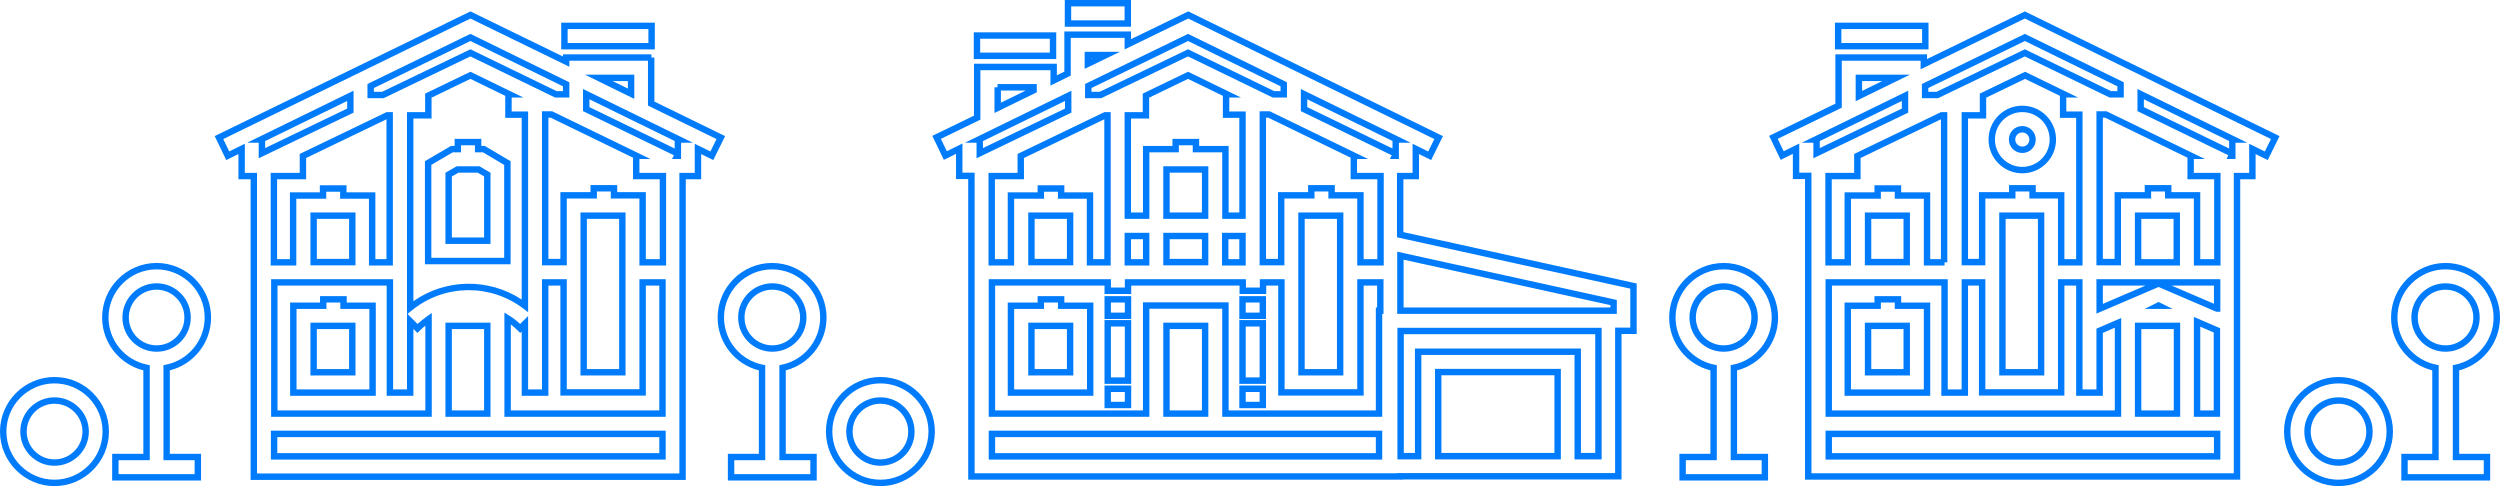 <svg width="288" height="56" viewBox="0 0 288 56" fill="none" xmlns="http://www.w3.org/2000/svg">
<path fill-rule="evenodd" clip-rule="evenodd" d="M122.662 0H130.292V3.081H122.662V0ZM123.4 0.739V2.342H129.553V0.739H123.4ZM233.265 1.314L262.604 15.68L261.243 18.438L259.845 17.749V20.655H258.073V55.261H207.94V20.63H206.537V17.724L205.136 18.415L203.805 15.652L211.435 11.944V6.261H221.993V6.803L233.265 1.314ZM221.254 7H212.173V12.408L204.79 15.995L205.477 17.423L207.275 16.536V19.891H208.678V54.521H257.334V19.916H259.106V16.561L260.908 17.449L261.614 16.018L233.264 2.137L221.254 7.985V7ZM54.194 1.314L64.85 6.508V6.261H75.04V6.63H75.384V11.699L83.534 15.679L82.172 18.438L80.774 17.749V20.655H79.002V55.285H28.869V20.655H27.466V17.749L26.065 18.44L24.734 15.677L54.194 1.314ZM74.646 7H65.589V7.69L54.194 2.137L25.719 16.02L26.406 17.447L28.204 16.561V19.916H29.607V54.546H78.263V19.916H80.035V16.561L81.837 17.449L82.543 16.018L74.646 12.161V7ZM136.888 1.314L166.227 15.68L164.866 18.438L163.467 17.749V20.655H161.671V26.741L188.546 32.657V38.475H186.799V55.236H161.671V55.261H111.538V20.63H110.135V17.724L108.734 18.415L107.403 15.652L112.202 13.325V7.345H121.751V8.674L122.613 8.249V3.623H130.292V4.512L136.888 1.314ZM160.932 54.521V54.496H186.06V37.736H187.808V33.252L160.932 27.336V19.916H162.729V16.561L164.53 17.449L165.236 16.018L136.887 2.136L129.553 5.692V4.363H123.351V8.709L121.013 9.862V8.085H112.941V13.788L108.388 15.996L109.075 17.423L110.873 16.536V19.891H112.276V54.521H160.932ZM64.654 2.613H75.433V5.694H64.654V2.613ZM65.392 3.352V4.954H74.695V3.352H65.392ZM211.385 2.613H222.165V5.694H211.385V2.613ZM212.124 3.352V4.954H221.427V3.352H212.124ZM112.178 3.722H121.678V6.803H112.178V3.722ZM112.916 4.461V6.063H120.939V4.461H112.916ZM54.194 3.902L65.589 9.48V11.239H63.953L54.193 6.499L44.187 11.313H42.331V9.677L54.194 3.902ZM136.863 3.902L148.258 9.48V11.239H146.622L136.862 6.499L126.856 11.313H125V9.677L136.863 3.902ZM233.265 3.902L244.66 9.48V11.239H243.024L233.264 6.499L223.258 11.313H221.402V9.677L233.265 3.902ZM43.07 10.14V10.574H44.019L54.195 5.677L64.123 10.5H64.85V9.942L54.193 4.725L43.07 10.14ZM125.738 10.14V10.574H126.688L136.863 5.677L146.792 10.5H147.519V9.942L136.862 4.725L125.738 10.14ZM222.14 10.14V10.574H223.09L233.265 5.677L243.194 10.5H243.921V9.942L233.264 4.725L222.14 10.14ZM124.951 5.965H129.027L124.951 7.934V5.965ZM125.689 6.704V6.756L125.797 6.704H125.689ZM54.194 8.265L60.301 11.239H58.944V12.841H60.839V35.964L60.247 35.517C56.468 32.661 51.168 32.733 47.486 35.731L46.949 36.168L48.097 37.318C48.437 37.009 48.8 36.731 49.154 36.475L49.739 36.052V48.014H31.232V32.166H45.285V44.859H46.884V12.915H48.976V10.785L54.194 8.265ZM58.205 11.041V13.581H60.1V34.509C56.314 32.019 51.333 32.082 47.623 34.7V13.655H49.715V11.25L54.193 9.087L58.205 11.041ZM136.863 8.265L142.97 11.239H141.613V12.841H143.508V25.215H140.801V17.549H137.404V16.736H135.804V17.549H132.408V25.215H129.553V12.915H131.645V10.785L136.863 8.265ZM140.874 11.041V13.581H142.769V24.475H141.539V16.81H138.143V15.996H135.066V16.81H131.67V24.475H130.292V13.655H132.383V11.25L136.862 9.087L140.874 11.041ZM233.29 8.265L239.396 11.239H238.039V12.841H239.91V30.588H237.079V22.873H233.782V22.06H232.182V22.873H228.712V30.563H225.98V12.915H228.072V10.785L233.29 8.265ZM237.301 11.041V13.581H239.171V29.849H237.818V22.134H234.52V21.32H231.443V22.134H227.973V29.824H226.718V13.655H228.81V11.25L233.289 9.087L237.301 11.041ZM67.393 8.602H73.071V11.389L67.393 8.602ZM70.577 9.342L72.332 10.203V9.342H70.577ZM213.773 8.602H220.021L213.773 11.659V8.602ZM214.511 9.342V10.475L216.827 9.342H214.511ZM114.91 10.056V9.687H119.438V10.632L114.565 13.014V10.056H114.91ZM115.303 10.426V11.831L118.177 10.426H115.303ZM67.164 10.253L79.811 16.44H78.46V18.313H77.42L77.634 17.886L67.164 12.802V10.253ZM77.722 16.241V17.107L67.902 12.339V11.437L77.722 16.241ZM149.857 10.253L162.505 16.44H161.154V18.313H160.114L160.327 17.886L149.857 12.802V10.253ZM160.416 16.241V17.107L150.596 12.339V11.437L160.416 16.241ZM246.235 10.253L258.882 16.44H257.531V18.313H256.491L256.704 17.886L246.235 12.802V10.253ZM256.793 16.241V17.107L246.973 12.339V11.437L256.793 16.241ZM40.731 10.45V12.976L29.804 18.236V16.44H28.477L40.731 10.45ZM30.543 16.253V17.06L39.993 12.511V11.634L30.543 16.253ZM123.425 10.45V12.976L112.498 18.236V16.44H111.17L123.425 10.45ZM113.236 16.253V17.06L122.687 12.511V11.634L113.236 16.253ZM219.827 10.45V12.976L208.9 18.236V16.44H207.572L219.827 10.45ZM209.638 16.253V17.06L219.089 12.511V11.634L209.638 16.253ZM229.081 16.07C229.081 13.919 230.821 12.176 232.969 12.176C235.118 12.176 236.858 13.919 236.858 16.07C236.858 18.222 235.118 19.965 232.969 19.965C230.821 19.965 229.081 18.222 229.081 16.07ZM232.969 12.915C231.229 12.915 229.819 14.327 229.819 16.07C229.819 17.813 231.229 19.225 232.969 19.225C234.71 19.225 236.12 17.813 236.12 16.07C236.12 14.327 234.71 12.915 232.969 12.915ZM62.438 12.817H63.606L74.924 18.313H73.661V19.916H76.738V30.588H73.661V22.873H70.363V22.06H68.764V22.873H65.293V30.563H62.438V12.817ZM72.923 18.163L63.437 13.556H63.177V29.824H64.555V22.134H68.025V21.32H71.102V22.134H74.4V29.849H75.999V20.655H72.923V18.163ZM145.107 12.817H146.275L157.593 18.313H156.33V19.916H159.407V30.588H156.355V22.873H153.032V22.06H151.433V22.873H147.962V30.563H145.107V12.817ZM155.592 18.163L146.106 13.556H145.846V29.824H147.224V22.134H150.694V21.32H153.771V22.134H157.093V29.849H158.668V20.655H155.592V18.163ZM241.509 12.817H242.677L253.995 18.313H252.732V19.916H255.809V30.588H252.732V22.873H249.41V22.06H247.81V22.873H244.34V30.563H241.509V12.817ZM251.994 18.163V20.655H255.07V29.849H253.47V22.134H250.148V21.32H247.072V22.134H243.601V29.824H242.248V13.556H242.508L251.994 18.163ZM44.536 12.915H45.26V30.588H42.504V22.898H39.181V22.084H37.581V22.898H34.136V30.588H31.182V19.916H34.529V17.736L44.536 12.915ZM44.522 13.743V29.849H43.242V22.159H39.919V21.345H36.843V22.159H33.397V29.849H31.921V20.655H35.268V18.201L44.522 13.743ZM127.229 12.915H127.953V30.588H125.197V22.898H121.875V22.084H120.275V22.898H116.829V30.588H113.876V19.916H117.223V17.736L127.229 12.915ZM127.215 13.743V29.849H125.935V22.159H122.613V21.345H119.536V22.159H116.091V29.849H114.614V20.655H117.961V18.201L127.215 13.743ZM223.607 12.915H224.331V30.218H224.011V30.588H221.624V22.898H218.276V22.084H216.677V22.898H213.231V30.588H210.278V19.916H213.6V17.736L223.607 12.915ZM223.593 29.849V13.743L214.339 18.201V20.655H211.016V29.849H212.493V22.159H215.938V21.345H219.015V22.159H222.362V29.849H223.593ZM232.969 15.257C232.528 15.257 232.157 15.614 232.157 16.07C232.157 16.512 232.514 16.884 232.969 16.884C233.43 16.884 233.782 16.532 233.782 16.07C233.782 15.634 233.405 15.257 232.969 15.257ZM231.419 16.07C231.419 15.196 232.131 14.518 232.969 14.518C233.813 14.518 234.52 15.225 234.52 16.07C234.52 16.94 233.838 17.623 232.969 17.623C232.096 17.623 231.419 16.91 231.419 16.07ZM52.373 15.996H55.449V16.81H55.845L58.821 18.571V30.44H48.952V18.57L51.953 16.81H52.373V15.996ZM53.111 16.736V17.549H52.153L49.69 18.994V29.701H58.082V18.993L55.643 17.549H54.711V16.736H53.111ZM52.619 19.151H55.229L56.507 19.901V28.099H51.314V19.898L52.619 19.151ZM52.815 19.891L52.053 20.327V27.359H55.769V20.325L55.029 19.891H52.815ZM134.008 19.151H139.201V25.215H134.008V19.151ZM134.746 19.891V24.475H138.462V19.891H134.746ZM35.76 24.475H40.953V30.563H35.76V24.475ZM36.498 25.215V29.824H40.215V25.215H36.498ZM66.869 24.475H72.061V43.257H66.869V24.475ZM67.607 25.215V42.518H71.323V25.215H67.607ZM118.454 24.475H123.647V30.563H118.454V24.475ZM119.192 25.215V29.824H122.908V25.215H119.192ZM149.562 24.475H154.755V43.257H149.562V24.475ZM150.3 25.215V42.518H154.017V25.215H150.3ZM214.831 24.475H220.024V30.563H214.831V24.475ZM215.569 25.215V29.824H219.286V25.215H215.569ZM230.311 24.475H235.504V43.257H230.311V24.475ZM231.05 25.215V42.518H234.766V25.215H231.05ZM245.939 24.475H251.132V30.588H245.939V24.475ZM246.678 25.215V29.849H250.394V25.215H246.678ZM129.553 26.817H132.408V30.588H129.553V26.817ZM130.292 27.556V29.849H131.67V27.556H130.292ZM134.008 26.817H139.201V30.563H134.008V26.817ZM134.746 27.556V29.824H138.462V27.556H134.746ZM140.776 26.817H143.508V30.588H140.776V26.817ZM141.514 27.556V29.849H142.769V27.556H141.514ZM160.957 28.995L186.257 34.555V36.158H160.957V28.995ZM161.695 29.914V35.419H185.519V35.15L161.695 29.914ZM11.764 36.578C11.764 33.12 14.587 30.292 18.04 30.292C21.493 30.292 24.316 33.12 24.316 36.578C24.316 39.512 22.293 41.98 19.566 42.665V52.278H23.159V55.359H12.921V52.278H16.514V42.665C13.787 41.98 11.764 39.512 11.764 36.578ZM18.04 31.032C14.995 31.032 12.502 33.528 12.502 36.578C12.502 39.256 14.417 41.499 16.956 42.007L17.252 42.067V53.018H13.659V54.62H22.421V53.018H18.828V42.067L19.124 42.007C21.663 41.499 23.578 39.256 23.578 36.578C23.578 33.528 21.085 31.032 18.04 31.032ZM82.669 36.578C82.669 33.12 85.492 30.292 88.945 30.292C92.397 30.292 95.221 33.12 95.221 36.578C95.221 39.509 93.201 41.976 90.52 42.664V52.278H94.088V55.359H83.85V52.278H87.419V42.665C84.692 41.98 82.669 39.512 82.669 36.578ZM88.945 31.032C85.9 31.032 83.407 33.528 83.407 36.578C83.407 39.256 85.322 41.499 87.861 42.007L88.157 42.067V53.018H84.589V54.62H93.35V53.018H89.782V42.068L90.077 42.007C92.566 41.5 94.482 39.258 94.482 36.578C94.482 33.528 91.99 31.032 88.945 31.032ZM192.287 36.578C192.287 33.12 195.11 30.292 198.563 30.292C202.016 30.292 204.839 33.12 204.839 36.578C204.839 39.51 202.817 41.978 200.113 42.665V52.278H203.682V55.359H193.468V52.278H197.037V42.665C194.31 41.98 192.287 39.512 192.287 36.578ZM198.563 31.032C195.518 31.032 193.025 33.528 193.025 36.578C193.025 39.256 194.94 41.499 197.479 42.007L197.775 42.067V53.018H194.207V54.62H202.944V53.018H199.375V42.067L199.671 42.007C202.185 41.499 204.1 39.257 204.1 36.578C204.1 33.528 201.608 31.032 198.563 31.032ZM275.448 36.578C275.448 33.12 278.272 30.292 281.724 30.292C285.177 30.292 288 33.12 288 36.578C288 39.509 285.98 41.976 283.299 42.664V52.278H286.868V55.359H276.63V52.278H280.198V42.665C277.471 41.98 275.448 39.512 275.448 36.578ZM281.724 31.032C278.679 31.032 276.187 33.528 276.187 36.578C276.187 39.256 278.101 41.499 280.64 42.007L280.937 42.067V53.018H277.368V54.62H286.13V53.018H282.561V42.068L282.856 42.007C285.346 41.5 287.262 39.258 287.262 36.578C287.262 33.528 284.769 31.032 281.724 31.032ZM31.97 32.905V47.275H49.001V37.518C48.773 37.701 48.555 37.892 48.351 38.096L48.09 38.357L47.623 37.889V45.599H44.546V32.905H31.97ZM62.438 32.166H65.293V44.834H73.661V32.166H76.688V48.014H58.107V36.012L58.67 36.362C59.111 36.635 59.532 36.958 59.923 37.317L60.839 36.4V44.859H62.438V32.166ZM60.1 38.185L59.928 38.357L59.667 38.096C59.408 37.837 59.133 37.596 58.845 37.378V47.275H75.95V32.905H74.4V45.574H64.555V32.905H63.177V45.599H60.1V38.185ZM113.901 32.166H127.978V33.127H129.578V32.166H143.532V33.127H145.132V32.166H147.987V44.834H156.355V32.166H159.382V36.158H159.234V48.014H140.801V35.567H132.408V48.014H113.901V32.166ZM158.644 35.419V32.905H157.093V45.574H147.249V32.905H145.87V33.866H142.794V32.905H130.316V33.866H127.24V32.905H114.639V47.275H131.67V34.828H141.539V47.275H158.496V35.419H158.644ZM210.302 32.166H224.38V44.859H225.98V32.166H228.712V44.834H237.079V32.166H239.91V44.859H241.509V37.862L244.364 36.632V48.014H210.302V32.166ZM211.041 32.905V47.275H243.626V37.755L242.248 38.349V45.599H239.171V32.905H237.818V45.574H227.973V32.905H226.718V45.599H223.642V32.905H211.041ZM241.509 32.166H255.784V35.912H255.314L248.671 33.061L241.509 36.127V32.166ZM250.183 32.905H255.046V34.992L250.183 32.905ZM247.157 32.905H242.248V35.007L247.157 32.905ZM18.04 33.373C16.275 33.373 14.841 34.81 14.841 36.578C14.841 38.345 16.275 39.782 18.04 39.782C19.805 39.782 21.239 38.345 21.239 36.578C21.239 34.81 19.805 33.373 18.04 33.373ZM14.102 36.578C14.102 34.401 15.867 32.634 18.04 32.634C20.213 32.634 21.978 34.401 21.978 36.578C21.978 38.754 20.213 40.521 18.04 40.521C15.867 40.521 14.102 38.754 14.102 36.578ZM88.969 33.373C87.204 33.373 85.77 34.81 85.77 36.578C85.77 38.345 87.204 39.782 88.969 39.782C90.734 39.782 92.169 38.345 92.169 36.578C92.169 34.81 90.734 33.373 88.969 33.373ZM85.032 36.578C85.032 34.401 86.797 32.634 88.969 32.634C91.142 32.634 92.907 34.401 92.907 36.578C92.907 38.754 91.142 40.521 88.969 40.521C86.797 40.521 85.032 38.754 85.032 36.578ZM198.563 33.373C196.798 33.373 195.364 34.81 195.364 36.578C195.364 38.345 196.798 39.782 198.563 39.782C200.328 39.782 201.762 38.345 201.762 36.578C201.762 34.81 200.328 33.373 198.563 33.373ZM194.625 36.578C194.625 34.401 196.39 32.634 198.563 32.634C200.736 32.634 202.501 34.401 202.501 36.578C202.501 38.754 200.736 40.521 198.563 40.521C196.39 40.521 194.625 38.754 194.625 36.578ZM281.724 33.373C279.959 33.373 278.525 34.81 278.525 36.578C278.525 38.345 279.959 39.782 281.724 39.782C283.489 39.782 284.924 38.345 284.924 36.578C284.924 34.81 283.489 33.373 281.724 33.373ZM277.786 36.578C277.786 34.401 279.551 32.634 281.724 32.634C283.897 32.634 285.662 34.401 285.662 36.578C285.662 38.754 283.897 40.521 281.724 40.521C279.551 40.521 277.786 38.754 277.786 36.578ZM36.867 34.113H39.944V34.852H43.291V45.599H33.422V34.852H36.867V34.113ZM37.606 34.852V35.592H34.16V44.859H42.553V35.592H39.206V34.852H37.606ZM119.536 34.113H122.613V34.852H125.96V45.599H116.091V34.852H119.536V34.113ZM120.275 34.852V35.592H116.829V44.859H125.222V35.592H121.875V34.852H120.275ZM127.24 34.113H130.316V36.75H127.24V34.113ZM127.978 34.852V36.011H129.578V34.852H127.978ZM142.769 34.113H145.846V36.75H142.769V34.113ZM143.508 34.852V36.011H145.107V34.852H143.508ZM215.938 34.113H219.015V34.852H222.362V45.599H212.493V34.852H215.938V34.113ZM216.677 34.852V35.592H213.231V44.859H221.624V35.592H218.276V34.852H216.677ZM248.671 34.784L250.285 35.592H247.059L248.671 34.784ZM252.732 36.509L255.759 37.813V48.014H252.732V36.509ZM253.47 37.632V47.275H255.021V38.3L253.47 37.632ZM127.24 36.873H130.316V44.218H127.24V36.873ZM127.978 37.613V43.479H129.578V37.613H127.978ZM142.769 36.873H145.846V44.218H142.769V36.873ZM143.508 37.613V43.479H145.107V37.613H143.508ZM35.76 37.169H40.953V43.257H35.76V37.169ZM36.498 37.908V42.518H40.215V37.908H36.498ZM51.314 37.169H56.507V48.014H51.314V37.169ZM52.053 37.908V47.275H55.769V37.908H52.053ZM118.454 37.169H123.647V43.257H118.454V37.169ZM119.192 37.908V42.518H122.908V37.908H119.192ZM134.008 37.169H139.201V48.014H134.008V37.169ZM134.746 37.908V47.275H138.462V37.908H134.746ZM214.831 37.169H220.024V43.257H214.831V37.169ZM215.569 37.908V42.518H219.286V37.908H215.569ZM245.939 37.169H251.157V48.014H245.939V37.169ZM246.678 37.908V47.275H250.419V37.908H246.678ZM160.982 37.761H184.51V52.919H181.384V40.891H163.738V52.919H160.982V37.761ZM161.72 38.5V52.18H163V40.151H182.123V52.18H183.772V38.5H161.72ZM165.313 42.493H179.809V52.919H165.313V42.493ZM166.052 43.232V52.18H179.071V43.232H166.052ZM0 49.715C0 46.257 2.823 43.43 6.276 43.43C9.754 43.43 12.552 46.258 12.552 49.715C12.552 53.172 9.728 56 6.276 56C2.823 56 0 53.172 0 49.715ZM6.276 44.169C3.231 44.169 0.738 46.666 0.738 49.715C0.738 52.764 3.231 55.261 6.276 55.261C9.321 55.261 11.813 52.764 11.813 49.715C11.813 46.664 9.344 44.169 6.276 44.169ZM95.147 49.715C95.147 46.257 97.97 43.43 101.423 43.43C104.901 43.43 107.698 46.258 107.698 49.715C107.698 53.172 104.875 56 101.423 56C97.97 56 95.147 53.172 95.147 49.715ZM101.423 44.169C98.378 44.169 95.885 46.666 95.885 49.715C95.885 52.764 98.378 55.261 101.423 55.261C104.467 55.261 106.96 52.764 106.96 49.715C106.96 46.664 104.491 44.169 101.423 44.169ZM263.118 49.715C263.118 46.257 265.941 43.43 269.394 43.43C272.846 43.43 275.67 46.257 275.67 49.715C275.67 53.172 272.846 56 269.394 56C265.941 56 263.118 53.172 263.118 49.715ZM269.394 44.169C266.349 44.169 263.856 46.666 263.856 49.715C263.856 52.764 266.349 55.261 269.394 55.261C272.439 55.261 274.931 52.764 274.931 49.715C274.931 46.666 272.439 44.169 269.394 44.169ZM127.24 44.416H130.316V47.028H127.24V44.416ZM127.978 45.155V46.289H129.578V45.155H127.978ZM142.769 44.416H145.846V47.028H142.769V44.416ZM143.508 45.155V46.289H145.107V45.155H143.508ZM6.276 46.511C4.511 46.511 3.076 47.947 3.076 49.715C3.076 51.482 4.511 52.919 6.276 52.919C8.044 52.919 9.5 51.479 9.5 49.715C9.5 47.95 8.044 46.511 6.276 46.511ZM2.338 49.715C2.338 47.539 4.103 45.771 6.276 45.771C8.445 45.771 10.238 47.535 10.238 49.715C10.238 51.894 8.445 53.658 6.276 53.658C4.103 53.658 2.338 51.891 2.338 49.715ZM101.423 46.511C99.658 46.511 98.223 47.947 98.223 49.715C98.223 51.482 99.658 52.919 101.423 52.919C103.192 52.919 104.644 51.479 104.622 49.719L104.622 49.717V49.715C104.622 47.947 103.188 46.511 101.423 46.511ZM97.485 49.715C97.485 47.539 99.25 45.771 101.423 45.771C103.595 45.771 105.359 47.538 105.36 49.713V49.715H104.991L105.36 49.71L105.36 49.713C105.386 51.895 103.59 53.658 101.423 53.658C99.25 53.658 97.485 51.891 97.485 49.715ZM269.394 46.511C267.629 46.511 266.194 47.947 266.194 49.715C266.194 51.482 267.629 52.919 269.394 52.919C271.163 52.919 272.615 51.479 272.593 49.719L272.593 49.717V49.715C272.593 47.947 271.159 46.511 269.394 46.511ZM265.456 49.715C265.456 47.539 267.221 45.771 269.394 45.771C271.566 45.771 273.331 47.538 273.332 49.713V49.715H272.963L273.332 49.71L273.332 49.713C273.358 51.895 271.562 53.658 269.394 53.658C267.221 53.658 265.456 51.891 265.456 49.715ZM31.207 49.616H76.688V52.944H31.207V49.616ZM31.945 50.356V52.204H75.95V50.356H31.945ZM113.901 49.616H159.234V52.944H113.901V49.616ZM114.639 50.356V52.204H158.496V50.356H114.639ZM210.302 49.616H255.784V52.944H210.302V49.616ZM211.041 50.356V52.204H255.046V50.356H211.041Z" fill="#007BFB"/>
</svg>
